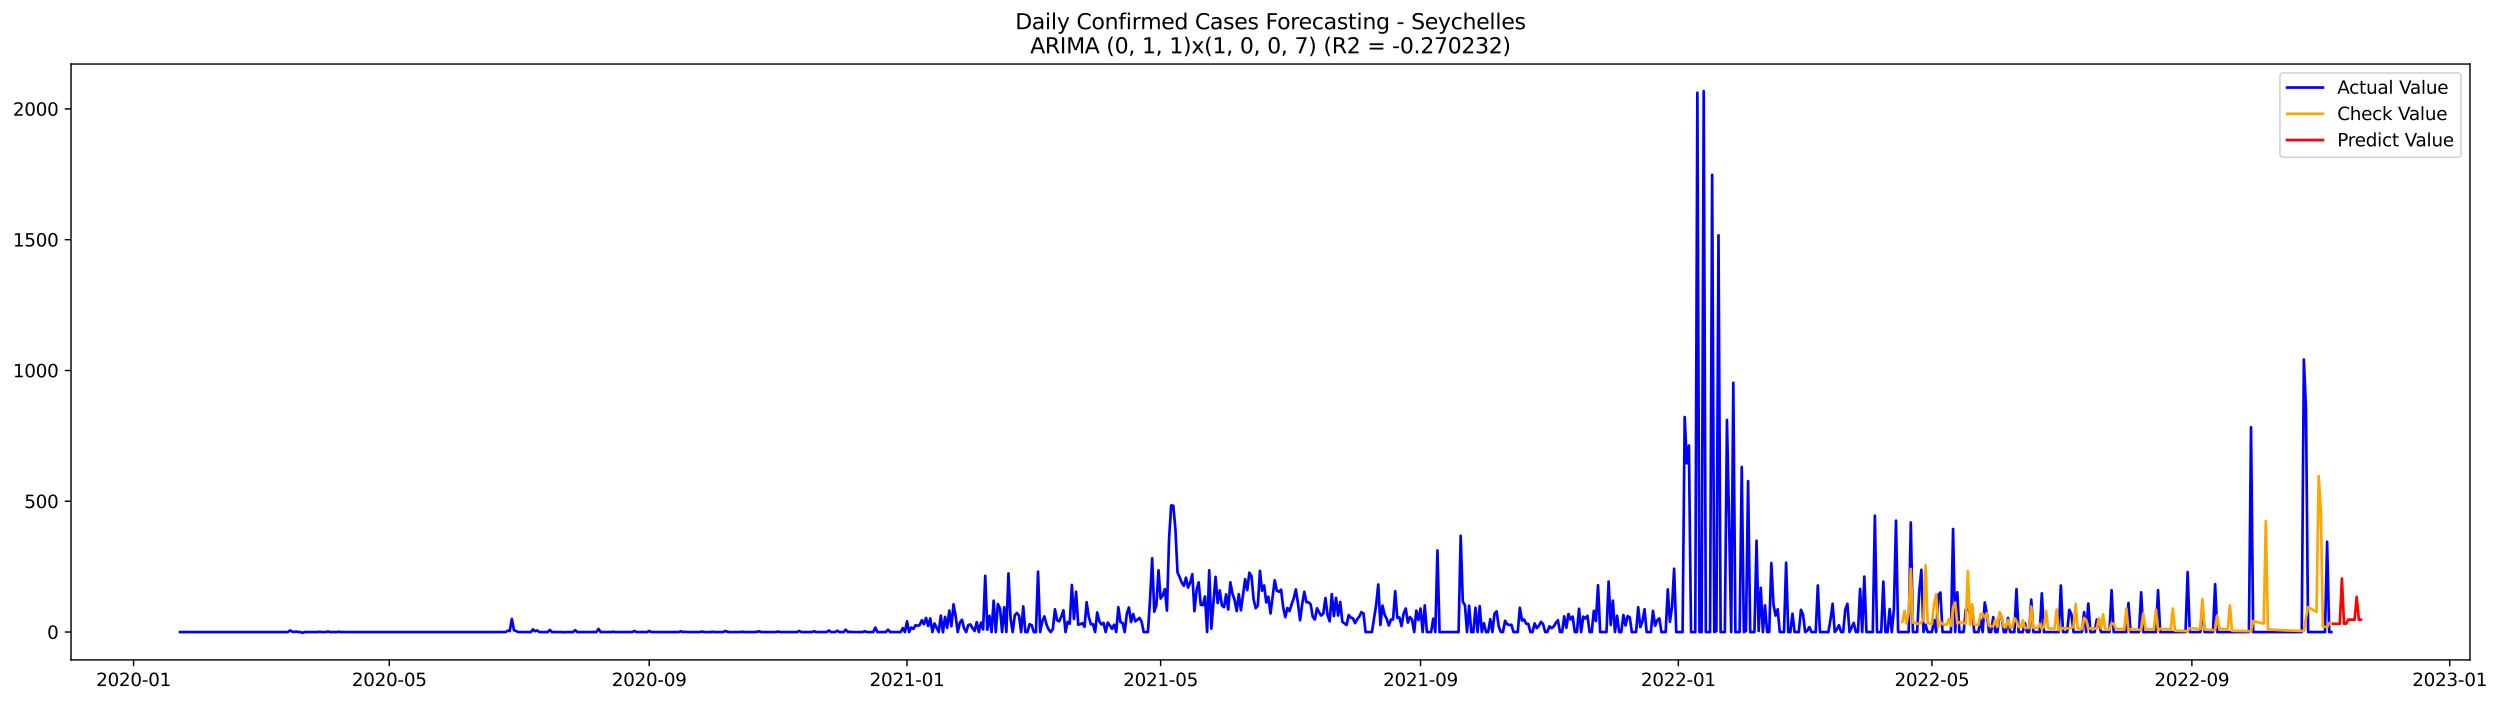 <?xml version="1.0" encoding="utf-8" standalone="no"?>
<!DOCTYPE svg PUBLIC "-//W3C//DTD SVG 1.1//EN"
  "http://www.w3.org/Graphics/SVG/1.1/DTD/svg11.dtd">
<svg xmlns:xlink="http://www.w3.org/1999/xlink" width="1395.616pt" height="392.274pt" viewBox="0 0 1395.616 392.274" xmlns="http://www.w3.org/2000/svg" version="1.1">
 <defs>
  <style type="text/css">*{stroke-linejoin: round; stroke-linecap: butt}</style>
 </defs>
 <g id="figure_1">
  <g id="patch_1">
   <path d="M 0 392.274 
L 1395.616 392.274 
L 1395.616 0 
L 0 0 
z
" style="fill: #ffffff"/>
  </g>
  <g id="axes_1">
   <g id="patch_2">
    <path d="M 39.65 368.396 
L 1378.85 368.396 
L 1378.85 35.755 
L 39.65 35.755 
z
" style="fill: #ffffff"/>
   </g>
   <g id="matplotlib.axis_1">
    <g id="xtick_1">
     <g id="line2d_1">
      <defs>
       <path id="mf45913186d" d="M 0 0 
L 0 3.5 
" style="stroke: #000000; stroke-width: 0.8"/>
      </defs>
      <g>
       <use xlink:href="#mf45913186d" x="74.569" y="368.396" style="stroke: #000000; stroke-width: 0.8"/>
      </g>
     </g>
     <g id="text_1">
      <!-- 2020-01 -->
      <g transform="translate(53.678 382.994)scale(0.1 -0.1)">
       <defs>
        <path id="DejaVuSans-32" d="M 1228 531 
L 3431 531 
L 3431 0 
L 469 0 
L 469 531 
Q 828 903 1448 1529 
Q 2069 2156 2228 2338 
Q 2531 2678 2651 2914 
Q 2772 3150 2772 3378 
Q 2772 3750 2511 3984 
Q 2250 4219 1831 4219 
Q 1534 4219 1204 4116 
Q 875 4013 500 3803 
L 500 4441 
Q 881 4594 1212 4672 
Q 1544 4750 1819 4750 
Q 2544 4750 2975 4387 
Q 3406 4025 3406 3419 
Q 3406 3131 3298 2873 
Q 3191 2616 2906 2266 
Q 2828 2175 2409 1742 
Q 1991 1309 1228 531 
z
" transform="scale(0.016)"/>
        <path id="DejaVuSans-30" d="M 2034 4250 
Q 1547 4250 1301 3770 
Q 1056 3291 1056 2328 
Q 1056 1369 1301 889 
Q 1547 409 2034 409 
Q 2525 409 2770 889 
Q 3016 1369 3016 2328 
Q 3016 3291 2770 3770 
Q 2525 4250 2034 4250 
z
M 2034 4750 
Q 2819 4750 3233 4129 
Q 3647 3509 3647 2328 
Q 3647 1150 3233 529 
Q 2819 -91 2034 -91 
Q 1250 -91 836 529 
Q 422 1150 422 2328 
Q 422 3509 836 4129 
Q 1250 4750 2034 4750 
z
" transform="scale(0.016)"/>
        <path id="DejaVuSans-2d" d="M 313 2009 
L 1997 2009 
L 1997 1497 
L 313 1497 
L 313 2009 
z
" transform="scale(0.016)"/>
        <path id="DejaVuSans-31" d="M 794 531 
L 1825 531 
L 1825 4091 
L 703 3866 
L 703 4441 
L 1819 4666 
L 2450 4666 
L 2450 531 
L 3481 531 
L 3481 0 
L 794 0 
L 794 531 
z
" transform="scale(0.016)"/>
       </defs>
       <use xlink:href="#DejaVuSans-32"/>
       <use xlink:href="#DejaVuSans-30" x="63.623"/>
       <use xlink:href="#DejaVuSans-32" x="127.246"/>
       <use xlink:href="#DejaVuSans-30" x="190.869"/>
       <use xlink:href="#DejaVuSans-2d" x="254.492"/>
       <use xlink:href="#DejaVuSans-30" x="290.576"/>
       <use xlink:href="#DejaVuSans-31" x="354.199"/>
      </g>
     </g>
    </g>
    <g id="xtick_2">
     <g id="line2d_2">
      <g>
       <use xlink:href="#mf45913186d" x="217.313" y="368.396" style="stroke: #000000; stroke-width: 0.8"/>
      </g>
     </g>
     <g id="text_2">
      <!-- 2020-05 -->
      <g transform="translate(196.422 382.994)scale(0.1 -0.1)">
       <defs>
        <path id="DejaVuSans-35" d="M 691 4666 
L 3169 4666 
L 3169 4134 
L 1269 4134 
L 1269 2991 
Q 1406 3038 1543 3061 
Q 1681 3084 1819 3084 
Q 2600 3084 3056 2656 
Q 3513 2228 3513 1497 
Q 3513 744 3044 326 
Q 2575 -91 1722 -91 
Q 1428 -91 1123 -41 
Q 819 9 494 109 
L 494 744 
Q 775 591 1075 516 
Q 1375 441 1709 441 
Q 2250 441 2565 725 
Q 2881 1009 2881 1497 
Q 2881 1984 2565 2268 
Q 2250 2553 1709 2553 
Q 1456 2553 1204 2497 
Q 953 2441 691 2322 
L 691 4666 
z
" transform="scale(0.016)"/>
       </defs>
       <use xlink:href="#DejaVuSans-32"/>
       <use xlink:href="#DejaVuSans-30" x="63.623"/>
       <use xlink:href="#DejaVuSans-32" x="127.246"/>
       <use xlink:href="#DejaVuSans-30" x="190.869"/>
       <use xlink:href="#DejaVuSans-2d" x="254.492"/>
       <use xlink:href="#DejaVuSans-30" x="290.576"/>
       <use xlink:href="#DejaVuSans-35" x="354.199"/>
      </g>
     </g>
    </g>
    <g id="xtick_3">
     <g id="line2d_3">
      <g>
       <use xlink:href="#mf45913186d" x="362.417" y="368.396" style="stroke: #000000; stroke-width: 0.8"/>
      </g>
     </g>
     <g id="text_3">
      <!-- 2020-09 -->
      <g transform="translate(341.526 382.994)scale(0.1 -0.1)">
       <defs>
        <path id="DejaVuSans-39" d="M 703 97 
L 703 672 
Q 941 559 1184 500 
Q 1428 441 1663 441 
Q 2288 441 2617 861 
Q 2947 1281 2994 2138 
Q 2813 1869 2534 1725 
Q 2256 1581 1919 1581 
Q 1219 1581 811 2004 
Q 403 2428 403 3163 
Q 403 3881 828 4315 
Q 1253 4750 1959 4750 
Q 2769 4750 3195 4129 
Q 3622 3509 3622 2328 
Q 3622 1225 3098 567 
Q 2575 -91 1691 -91 
Q 1453 -91 1209 -44 
Q 966 3 703 97 
z
M 1959 2075 
Q 2384 2075 2632 2365 
Q 2881 2656 2881 3163 
Q 2881 3666 2632 3958 
Q 2384 4250 1959 4250 
Q 1534 4250 1286 3958 
Q 1038 3666 1038 3163 
Q 1038 2656 1286 2365 
Q 1534 2075 1959 2075 
z
" transform="scale(0.016)"/>
       </defs>
       <use xlink:href="#DejaVuSans-32"/>
       <use xlink:href="#DejaVuSans-30" x="63.623"/>
       <use xlink:href="#DejaVuSans-32" x="127.246"/>
       <use xlink:href="#DejaVuSans-30" x="190.869"/>
       <use xlink:href="#DejaVuSans-2d" x="254.492"/>
       <use xlink:href="#DejaVuSans-30" x="290.576"/>
       <use xlink:href="#DejaVuSans-39" x="354.199"/>
      </g>
     </g>
    </g>
    <g id="xtick_4">
     <g id="line2d_4">
      <g>
       <use xlink:href="#mf45913186d" x="506.341" y="368.396" style="stroke: #000000; stroke-width: 0.8"/>
      </g>
     </g>
     <g id="text_4">
      <!-- 2021-01 -->
      <g transform="translate(485.45 382.994)scale(0.1 -0.1)">
       <use xlink:href="#DejaVuSans-32"/>
       <use xlink:href="#DejaVuSans-30" x="63.623"/>
       <use xlink:href="#DejaVuSans-32" x="127.246"/>
       <use xlink:href="#DejaVuSans-31" x="190.869"/>
       <use xlink:href="#DejaVuSans-2d" x="254.492"/>
       <use xlink:href="#DejaVuSans-30" x="290.576"/>
       <use xlink:href="#DejaVuSans-31" x="354.199"/>
      </g>
     </g>
    </g>
    <g id="xtick_5">
     <g id="line2d_5">
      <g>
       <use xlink:href="#mf45913186d" x="647.905" y="368.396" style="stroke: #000000; stroke-width: 0.8"/>
      </g>
     </g>
     <g id="text_5">
      <!-- 2021-05 -->
      <g transform="translate(627.014 382.994)scale(0.1 -0.1)">
       <use xlink:href="#DejaVuSans-32"/>
       <use xlink:href="#DejaVuSans-30" x="63.623"/>
       <use xlink:href="#DejaVuSans-32" x="127.246"/>
       <use xlink:href="#DejaVuSans-31" x="190.869"/>
       <use xlink:href="#DejaVuSans-2d" x="254.492"/>
       <use xlink:href="#DejaVuSans-30" x="290.576"/>
       <use xlink:href="#DejaVuSans-35" x="354.199"/>
      </g>
     </g>
    </g>
    <g id="xtick_6">
     <g id="line2d_6">
      <g>
       <use xlink:href="#mf45913186d" x="793.009" y="368.396" style="stroke: #000000; stroke-width: 0.8"/>
      </g>
     </g>
     <g id="text_6">
      <!-- 2021-09 -->
      <g transform="translate(772.118 382.994)scale(0.1 -0.1)">
       <use xlink:href="#DejaVuSans-32"/>
       <use xlink:href="#DejaVuSans-30" x="63.623"/>
       <use xlink:href="#DejaVuSans-32" x="127.246"/>
       <use xlink:href="#DejaVuSans-31" x="190.869"/>
       <use xlink:href="#DejaVuSans-2d" x="254.492"/>
       <use xlink:href="#DejaVuSans-30" x="290.576"/>
       <use xlink:href="#DejaVuSans-39" x="354.199"/>
      </g>
     </g>
    </g>
    <g id="xtick_7">
     <g id="line2d_7">
      <g>
       <use xlink:href="#mf45913186d" x="936.933" y="368.396" style="stroke: #000000; stroke-width: 0.8"/>
      </g>
     </g>
     <g id="text_7">
      <!-- 2022-01 -->
      <g transform="translate(916.041 382.994)scale(0.1 -0.1)">
       <use xlink:href="#DejaVuSans-32"/>
       <use xlink:href="#DejaVuSans-30" x="63.623"/>
       <use xlink:href="#DejaVuSans-32" x="127.246"/>
       <use xlink:href="#DejaVuSans-32" x="190.869"/>
       <use xlink:href="#DejaVuSans-2d" x="254.492"/>
       <use xlink:href="#DejaVuSans-30" x="290.576"/>
       <use xlink:href="#DejaVuSans-31" x="354.199"/>
      </g>
     </g>
    </g>
    <g id="xtick_8">
     <g id="line2d_8">
      <g>
       <use xlink:href="#mf45913186d" x="1078.497" y="368.396" style="stroke: #000000; stroke-width: 0.8"/>
      </g>
     </g>
     <g id="text_8">
      <!-- 2022-05 -->
      <g transform="translate(1057.606 382.994)scale(0.1 -0.1)">
       <use xlink:href="#DejaVuSans-32"/>
       <use xlink:href="#DejaVuSans-30" x="63.623"/>
       <use xlink:href="#DejaVuSans-32" x="127.246"/>
       <use xlink:href="#DejaVuSans-32" x="190.869"/>
       <use xlink:href="#DejaVuSans-2d" x="254.492"/>
       <use xlink:href="#DejaVuSans-30" x="290.576"/>
       <use xlink:href="#DejaVuSans-35" x="354.199"/>
      </g>
     </g>
    </g>
    <g id="xtick_9">
     <g id="line2d_9">
      <g>
       <use xlink:href="#mf45913186d" x="1223.601" y="368.396" style="stroke: #000000; stroke-width: 0.8"/>
      </g>
     </g>
     <g id="text_9">
      <!-- 2022-09 -->
      <g transform="translate(1202.71 382.994)scale(0.1 -0.1)">
       <use xlink:href="#DejaVuSans-32"/>
       <use xlink:href="#DejaVuSans-30" x="63.623"/>
       <use xlink:href="#DejaVuSans-32" x="127.246"/>
       <use xlink:href="#DejaVuSans-32" x="190.869"/>
       <use xlink:href="#DejaVuSans-2d" x="254.492"/>
       <use xlink:href="#DejaVuSans-30" x="290.576"/>
       <use xlink:href="#DejaVuSans-39" x="354.199"/>
      </g>
     </g>
    </g>
    <g id="xtick_10">
     <g id="line2d_10">
      <g>
       <use xlink:href="#mf45913186d" x="1367.525" y="368.396" style="stroke: #000000; stroke-width: 0.8"/>
      </g>
     </g>
     <g id="text_10">
      <!-- 2023-01 -->
      <g transform="translate(1346.633 382.994)scale(0.1 -0.1)">
       <defs>
        <path id="DejaVuSans-33" d="M 2597 2516 
Q 3050 2419 3304 2112 
Q 3559 1806 3559 1356 
Q 3559 666 3084 287 
Q 2609 -91 1734 -91 
Q 1441 -91 1130 -33 
Q 819 25 488 141 
L 488 750 
Q 750 597 1062 519 
Q 1375 441 1716 441 
Q 2309 441 2620 675 
Q 2931 909 2931 1356 
Q 2931 1769 2642 2001 
Q 2353 2234 1838 2234 
L 1294 2234 
L 1294 2753 
L 1863 2753 
Q 2328 2753 2575 2939 
Q 2822 3125 2822 3475 
Q 2822 3834 2567 4026 
Q 2313 4219 1838 4219 
Q 1578 4219 1281 4162 
Q 984 4106 628 3988 
L 628 4550 
Q 988 4650 1302 4700 
Q 1616 4750 1894 4750 
Q 2613 4750 3031 4423 
Q 3450 4097 3450 3541 
Q 3450 3153 3228 2886 
Q 3006 2619 2597 2516 
z
" transform="scale(0.016)"/>
       </defs>
       <use xlink:href="#DejaVuSans-32"/>
       <use xlink:href="#DejaVuSans-30" x="63.623"/>
       <use xlink:href="#DejaVuSans-32" x="127.246"/>
       <use xlink:href="#DejaVuSans-33" x="190.869"/>
       <use xlink:href="#DejaVuSans-2d" x="254.492"/>
       <use xlink:href="#DejaVuSans-30" x="290.576"/>
       <use xlink:href="#DejaVuSans-31" x="354.199"/>
      </g>
     </g>
    </g>
   </g>
   <g id="matplotlib.axis_2">
    <g id="ytick_1">
     <g id="line2d_11">
      <defs>
       <path id="m29ad8c91fd" d="M 0 0 
L -3.5 0 
" style="stroke: #000000; stroke-width: 0.8"/>
      </defs>
      <g>
       <use xlink:href="#m29ad8c91fd" x="39.65" y="352.837" style="stroke: #000000; stroke-width: 0.8"/>
      </g>
     </g>
     <g id="text_11">
      <!-- 0 -->
      <g transform="translate(26.288 356.637)scale(0.1 -0.1)">
       <use xlink:href="#DejaVuSans-30"/>
      </g>
     </g>
    </g>
    <g id="ytick_2">
     <g id="line2d_12">
      <g>
       <use xlink:href="#m29ad8c91fd" x="39.65" y="279.829" style="stroke: #000000; stroke-width: 0.8"/>
      </g>
     </g>
     <g id="text_12">
      <!-- 500 -->
      <g transform="translate(13.562 283.628)scale(0.1 -0.1)">
       <use xlink:href="#DejaVuSans-35"/>
       <use xlink:href="#DejaVuSans-30" x="63.623"/>
       <use xlink:href="#DejaVuSans-30" x="127.246"/>
      </g>
     </g>
    </g>
    <g id="ytick_3">
     <g id="line2d_13">
      <g>
       <use xlink:href="#m29ad8c91fd" x="39.65" y="206.821" style="stroke: #000000; stroke-width: 0.8"/>
      </g>
     </g>
     <g id="text_13">
      <!-- 1000 -->
      <g transform="translate(7.2 210.62)scale(0.1 -0.1)">
       <use xlink:href="#DejaVuSans-31"/>
       <use xlink:href="#DejaVuSans-30" x="63.623"/>
       <use xlink:href="#DejaVuSans-30" x="127.246"/>
       <use xlink:href="#DejaVuSans-30" x="190.869"/>
      </g>
     </g>
    </g>
    <g id="ytick_4">
     <g id="line2d_14">
      <g>
       <use xlink:href="#m29ad8c91fd" x="39.65" y="133.813" style="stroke: #000000; stroke-width: 0.8"/>
      </g>
     </g>
     <g id="text_14">
      <!-- 1500 -->
      <g transform="translate(7.2 137.612)scale(0.1 -0.1)">
       <use xlink:href="#DejaVuSans-31"/>
       <use xlink:href="#DejaVuSans-35" x="63.623"/>
       <use xlink:href="#DejaVuSans-30" x="127.246"/>
       <use xlink:href="#DejaVuSans-30" x="190.869"/>
      </g>
     </g>
    </g>
    <g id="ytick_5">
     <g id="line2d_15">
      <g>
       <use xlink:href="#m29ad8c91fd" x="39.65" y="60.805" style="stroke: #000000; stroke-width: 0.8"/>
      </g>
     </g>
     <g id="text_15">
      <!-- 2000 -->
      <g transform="translate(7.2 64.604)scale(0.1 -0.1)">
       <use xlink:href="#DejaVuSans-32"/>
       <use xlink:href="#DejaVuSans-30" x="63.623"/>
       <use xlink:href="#DejaVuSans-30" x="127.246"/>
       <use xlink:href="#DejaVuSans-30" x="190.869"/>
      </g>
     </g>
    </g>
   </g>
   <g id="line2d_16">
    <path d="M 100.523 352.837 
L 160.688 352.837 
L 161.867 351.961 
L 163.047 352.545 
L 164.227 352.837 
L 165.406 352.545 
L 166.586 352.837 
L 167.766 352.837 
L 168.946 353.276 
L 170.125 352.837 
L 177.203 352.837 
L 178.383 352.691 
L 179.563 352.837 
L 181.922 352.837 
L 183.102 352.545 
L 184.282 352.837 
L 187.821 352.837 
L 189.001 352.691 
L 190.18 352.837 
L 282.197 352.837 
L 283.377 352.107 
L 284.557 352.253 
L 285.736 345.537 
L 286.916 351.815 
L 288.096 352.253 
L 289.275 352.837 
L 296.354 352.837 
L 297.533 351.377 
L 298.713 352.399 
L 299.893 351.961 
L 301.072 352.837 
L 305.791 352.837 
L 306.971 351.669 
L 308.151 352.837 
L 314.049 352.837 
L 315.229 352.983 
L 316.409 352.837 
L 319.948 352.837 
L 321.127 351.815 
L 322.307 352.837 
L 332.924 352.837 
L 334.104 351.085 
L 335.284 352.837 
L 341.182 352.837 
L 342.362 352.691 
L 343.542 352.837 
L 352.979 352.837 
L 354.159 352.253 
L 355.339 352.837 
L 361.237 352.837 
L 362.417 352.253 
L 363.597 352.837 
L 378.933 352.837 
L 380.113 352.399 
L 381.292 352.837 
L 382.472 352.691 
L 383.652 352.837 
L 390.73 352.837 
L 391.91 352.545 
L 393.089 352.837 
L 396.628 352.837 
L 397.808 352.691 
L 398.988 352.837 
L 403.707 352.837 
L 404.886 352.253 
L 406.066 352.691 
L 407.246 352.837 
L 413.144 352.837 
L 414.324 352.691 
L 415.504 352.837 
L 421.402 352.837 
L 422.582 352.691 
L 423.762 352.399 
L 424.941 352.837 
L 433.199 352.837 
L 434.379 352.545 
L 435.559 352.837 
L 444.996 352.837 
L 446.176 352.253 
L 447.356 352.837 
L 453.254 352.837 
L 454.434 352.399 
L 455.614 352.837 
L 461.512 352.837 
L 462.692 351.961 
L 463.872 352.837 
L 466.231 352.837 
L 467.411 352.107 
L 468.59 352.837 
L 470.95 352.837 
L 472.129 351.523 
L 473.309 352.837 
L 474.489 352.691 
L 475.669 352.837 
L 481.567 352.837 
L 482.747 352.399 
L 483.927 352.837 
L 487.466 352.837 
L 488.645 350.355 
L 489.825 352.837 
L 494.544 352.837 
L 495.724 351.523 
L 496.903 352.837 
L 502.802 352.837 
L 503.982 350.647 
L 505.161 352.837 
L 506.341 346.851 
L 507.521 352.837 
L 508.7 350.355 
L 509.88 351.085 
L 511.06 349.041 
L 512.239 349.333 
L 513.419 348.895 
L 514.599 346.267 
L 515.779 348.457 
L 516.958 344.953 
L 518.138 349.479 
L 519.318 345.245 
L 520.497 352.837 
L 521.677 348.019 
L 524.036 352.837 
L 525.216 343.638 
L 526.396 352.983 
L 527.576 344.368 
L 528.755 350.501 
L 529.935 340.864 
L 531.115 349.625 
L 532.294 337.36 
L 533.474 343.93 
L 534.654 352.837 
L 535.834 347.581 
L 537.013 345.975 
L 538.193 350.793 
L 539.373 352.837 
L 540.552 348.895 
L 541.732 348.603 
L 542.912 350.647 
L 544.091 352.253 
L 545.271 347.289 
L 546.451 352.837 
L 547.631 347.581 
L 548.81 351.377 
L 549.99 321.444 
L 551.17 351.523 
L 552.349 343.784 
L 553.529 352.837 
L 554.709 335.315 
L 555.888 352.837 
L 557.068 337.214 
L 558.248 339.696 
L 559.428 352.837 
L 560.607 338.966 
L 561.787 352.837 
L 562.967 320.13 
L 564.146 345.099 
L 565.326 352.837 
L 566.506 343.492 
L 567.686 342.178 
L 568.865 343.638 
L 570.045 352.837 
L 571.225 338.528 
L 572.404 352.837 
L 573.584 352.837 
L 574.764 348.457 
L 575.943 349.041 
L 577.123 352.837 
L 578.303 352.837 
L 579.483 319.108 
L 580.662 352.837 
L 581.842 346.851 
L 583.022 344.076 
L 584.201 348.603 
L 585.381 351.377 
L 586.561 352.837 
L 587.74 351.231 
L 588.92 340.134 
L 590.1 346.267 
L 591.28 346.851 
L 592.459 344.222 
L 593.639 340.718 
L 594.819 352.837 
L 595.998 347.143 
L 597.178 348.165 
L 598.358 326.554 
L 599.538 345.537 
L 600.717 330.351 
L 601.897 348.749 
L 603.077 348.457 
L 604.256 347.873 
L 605.436 349.917 
L 606.616 336.192 
L 607.795 344.368 
L 608.975 348.457 
L 610.155 348.457 
L 611.335 352.837 
L 612.514 341.886 
L 613.694 346.851 
L 614.874 348.603 
L 616.053 347.727 
L 617.233 352.837 
L 618.413 347.581 
L 619.592 349.187 
L 620.772 351.085 
L 621.952 348.749 
L 623.132 352.837 
L 624.311 338.966 
L 625.491 347.289 
L 626.671 347.727 
L 627.85 352.837 
L 629.03 342.616 
L 630.21 339.112 
L 631.39 347.289 
L 632.569 342.762 
L 633.749 346.851 
L 634.929 345.975 
L 636.108 344.953 
L 637.288 346.997 
L 638.468 352.837 
L 640.827 352.837 
L 642.007 334.731 
L 643.187 311.661 
L 644.366 341.448 
L 645.546 337.944 
L 646.726 318.378 
L 647.905 334.147 
L 649.085 332.395 
L 650.265 328.891 
L 651.445 340.864 
L 652.624 300.856 
L 653.804 282.166 
L 654.984 282.312 
L 656.163 295.307 
L 657.343 319.546 
L 658.523 322.174 
L 659.702 325.24 
L 660.882 326.993 
L 662.062 322.466 
L 663.242 328.015 
L 664.421 325.24 
L 665.601 320.568 
L 666.781 341.156 
L 667.96 329.621 
L 669.14 325.094 
L 670.32 337.652 
L 671.499 337.798 
L 672.679 332.979 
L 673.859 352.837 
L 675.039 318.378 
L 676.218 350.939 
L 678.578 322.028 
L 679.757 336.63 
L 680.937 329.621 
L 682.117 337.944 
L 683.297 338.966 
L 684.476 331.811 
L 685.656 340.28 
L 686.836 325.094 
L 688.015 331.373 
L 689.195 334.877 
L 690.375 341.156 
L 691.554 331.665 
L 692.734 340.718 
L 695.094 323.342 
L 696.273 329.475 
L 697.453 319.692 
L 698.633 321.59 
L 699.812 334.585 
L 700.992 339.55 
L 702.172 338.09 
L 703.351 318.67 
L 704.531 329.767 
L 705.711 326.847 
L 706.891 336.338 
L 708.07 333.125 
L 709.25 342.47 
L 711.609 323.926 
L 712.789 329.767 
L 713.969 330.351 
L 715.149 329.183 
L 716.328 338.966 
L 717.508 344.515 
L 718.688 339.404 
L 719.867 341.156 
L 721.047 337.36 
L 722.227 334.001 
L 723.406 329.037 
L 724.586 336.776 
L 725.766 346.267 
L 726.946 337.214 
L 728.125 330.351 
L 729.305 336.192 
L 730.485 336.192 
L 731.664 337.36 
L 732.844 344.368 
L 734.024 345.829 
L 735.203 339.55 
L 736.383 341.886 
L 737.563 343.638 
L 738.743 342.47 
L 739.922 333.855 
L 741.102 343.346 
L 742.282 346.851 
L 743.461 331.665 
L 744.641 343.93 
L 745.821 333.709 
L 747.001 343.638 
L 748.18 336.046 
L 749.36 347.143 
L 751.719 348.895 
L 752.899 343.346 
L 754.079 344.807 
L 755.258 345.099 
L 756.438 347.873 
L 757.618 345.683 
L 758.798 344.222 
L 759.977 341.74 
L 761.157 342.47 
L 762.337 352.837 
L 765.876 352.837 
L 768.235 337.652 
L 769.415 326.262 
L 770.595 348.895 
L 771.774 338.09 
L 772.954 343.054 
L 774.134 345.537 
L 775.313 349.187 
L 776.493 345.829 
L 777.673 345.829 
L 778.853 330.059 
L 780.032 344.953 
L 781.212 344.661 
L 782.392 349.479 
L 783.571 342.47 
L 784.751 339.696 
L 785.931 347.581 
L 787.11 344.515 
L 788.29 345.975 
L 789.47 352.837 
L 790.65 340.864 
L 791.829 346.121 
L 793.009 339.696 
L 794.189 352.837 
L 795.368 337.944 
L 796.548 352.837 
L 798.908 352.837 
L 800.087 345.391 
L 801.267 352.837 
L 802.447 307.28 
L 803.626 352.837 
L 814.244 352.837 
L 815.423 299.103 
L 816.603 335.9 
L 817.783 337.798 
L 818.962 352.837 
L 820.142 338.09 
L 821.322 352.837 
L 822.502 352.837 
L 823.681 339.258 
L 824.861 352.837 
L 826.041 338.382 
L 827.22 352.837 
L 828.4 347.873 
L 829.58 352.837 
L 830.76 352.837 
L 831.939 345.683 
L 833.119 352.837 
L 834.299 342.616 
L 835.478 341.302 
L 836.658 349.771 
L 837.838 352.837 
L 839.017 352.837 
L 840.197 346.559 
L 841.377 348.457 
L 842.557 348.895 
L 843.736 348.749 
L 844.916 352.837 
L 847.275 352.837 
L 848.455 339.258 
L 849.635 346.413 
L 850.814 345.829 
L 851.994 348.165 
L 853.174 348.311 
L 854.354 352.837 
L 855.533 352.837 
L 856.713 348.019 
L 857.893 350.647 
L 859.072 349.333 
L 860.252 347.143 
L 861.432 348.457 
L 862.612 352.837 
L 863.791 352.837 
L 864.971 349.625 
L 866.151 350.647 
L 867.33 349.771 
L 868.51 347.727 
L 869.69 346.267 
L 870.869 352.837 
L 872.049 352.837 
L 873.229 344.076 
L 874.409 350.501 
L 875.588 342.762 
L 876.768 345.829 
L 877.948 344.222 
L 879.127 352.837 
L 880.307 352.837 
L 881.487 339.842 
L 882.666 352.837 
L 883.846 344.222 
L 885.026 345.245 
L 886.206 343.784 
L 887.385 352.837 
L 888.565 352.837 
L 889.745 341.01 
L 890.924 346.705 
L 892.104 326.701 
L 893.284 352.837 
L 896.823 352.837 
L 898.003 324.656 
L 899.182 348.895 
L 900.362 335.315 
L 901.542 352.837 
L 902.721 343.784 
L 903.901 352.837 
L 905.081 352.837 
L 906.261 343.346 
L 907.44 349.187 
L 908.62 343.93 
L 909.8 344.661 
L 910.979 352.837 
L 913.339 352.837 
L 914.518 338.966 
L 915.698 350.063 
L 916.878 346.997 
L 918.058 340.134 
L 919.237 352.837 
L 921.597 352.837 
L 922.776 341.01 
L 923.956 349.333 
L 925.136 346.267 
L 926.316 345.245 
L 927.495 352.837 
L 929.855 352.837 
L 931.034 329.037 
L 932.214 347.143 
L 933.394 338.966 
L 934.573 317.501 
L 935.753 352.837 
L 939.292 352.837 
L 940.472 232.812 
L 941.652 258.657 
L 942.831 248.728 
L 944.011 352.837 
L 946.371 352.837 
L 947.55 51.752 
L 948.73 352.837 
L 949.91 352.837 
L 951.089 50.876 
L 952.269 352.837 
L 954.628 352.837 
L 955.808 97.601 
L 956.988 352.837 
L 958.168 352.253 
L 959.347 131.331 
L 960.527 352.837 
L 962.886 352.837 
L 964.066 234.418 
L 965.246 290.342 
L 966.425 352.837 
L 967.605 213.684 
L 968.785 352.837 
L 971.144 352.837 
L 972.324 260.701 
L 973.504 352.837 
L 974.683 352.253 
L 975.863 268.586 
L 977.043 352.837 
L 979.402 352.837 
L 980.582 301.878 
L 981.762 352.253 
L 982.941 328.161 
L 984.121 352.837 
L 985.301 337.944 
L 986.48 352.837 
L 987.66 352.837 
L 988.84 314.289 
L 990.02 337.214 
L 991.199 343.638 
L 992.379 340.134 
L 993.559 352.837 
L 995.918 352.837 
L 997.098 314.143 
L 998.277 352.837 
L 999.457 352.837 
L 1000.637 342.616 
L 1001.817 352.837 
L 1004.176 352.837 
L 1005.356 340.426 
L 1006.535 343.054 
L 1007.715 352.837 
L 1008.895 352.107 
L 1010.075 350.063 
L 1011.254 352.837 
L 1013.614 352.837 
L 1014.793 326.847 
L 1015.973 352.837 
L 1020.692 352.837 
L 1021.872 345.829 
L 1023.051 337.068 
L 1024.231 352.837 
L 1025.411 351.377 
L 1026.59 349.041 
L 1027.77 352.837 
L 1028.95 352.837 
L 1030.129 340.28 
L 1031.309 337.068 
L 1032.489 352.837 
L 1034.848 347.727 
L 1036.028 352.837 
L 1037.208 352.837 
L 1038.387 328.745 
L 1039.567 352.837 
L 1040.747 321.882 
L 1041.927 352.837 
L 1045.466 352.837 
L 1046.645 287.86 
L 1047.825 352.837 
L 1050.184 352.837 
L 1051.364 324.656 
L 1052.544 352.837 
L 1053.724 352.837 
L 1054.903 339.988 
L 1056.083 352.837 
L 1057.263 340.134 
L 1058.442 290.634 
L 1059.622 352.837 
L 1065.521 352.837 
L 1066.7 291.657 
L 1067.88 352.837 
L 1070.239 352.837 
L 1071.419 329.913 
L 1072.599 318.086 
L 1073.779 352.837 
L 1074.958 348.749 
L 1076.138 352.837 
L 1078.497 352.837 
L 1079.677 346.121 
L 1080.857 352.837 
L 1082.036 332.103 
L 1083.216 330.789 
L 1084.396 352.837 
L 1089.115 352.837 
L 1090.294 295.307 
L 1091.474 352.837 
L 1092.654 330.643 
L 1093.834 352.837 
L 1096.193 352.837 
L 1097.373 340.28 
L 1098.552 339.696 
L 1099.732 342.762 
L 1100.912 338.674 
L 1102.091 352.837 
L 1104.451 352.837 
L 1105.631 345.975 
L 1106.81 352.837 
L 1107.99 336.338 
L 1109.17 342.616 
L 1110.349 352.837 
L 1111.529 352.837 
L 1112.709 344.515 
L 1113.888 352.837 
L 1115.068 352.837 
L 1116.248 342.178 
L 1117.428 344.661 
L 1118.607 352.837 
L 1119.787 352.837 
L 1120.967 344.953 
L 1122.146 352.837 
L 1124.506 352.837 
L 1125.686 328.891 
L 1126.865 352.837 
L 1129.225 352.837 
L 1130.404 347.873 
L 1131.584 352.837 
L 1132.764 352.837 
L 1133.943 334.731 
L 1135.123 352.837 
L 1138.662 352.837 
L 1139.842 331.227 
L 1141.022 352.837 
L 1149.28 352.837 
L 1150.459 326.847 
L 1151.639 352.837 
L 1153.998 352.837 
L 1155.178 340.426 
L 1156.358 342.908 
L 1157.538 352.837 
L 1162.256 352.837 
L 1163.436 341.74 
L 1164.616 352.837 
L 1165.795 336.922 
L 1166.975 352.837 
L 1169.335 352.837 
L 1170.514 345.829 
L 1171.694 347.581 
L 1172.874 352.837 
L 1177.592 352.837 
L 1178.772 329.475 
L 1179.952 352.837 
L 1187.03 352.837 
L 1188.21 336.63 
L 1189.39 352.837 
L 1194.108 352.837 
L 1195.288 330.643 
L 1196.468 352.837 
L 1203.546 352.837 
L 1204.726 329.475 
L 1205.905 352.837 
L 1220.062 352.837 
L 1221.242 319.4 
L 1222.421 352.837 
L 1228.32 352.837 
L 1229.499 339.112 
L 1230.679 352.837 
L 1235.398 352.837 
L 1236.578 326.116 
L 1237.757 352.837 
L 1255.453 352.837 
L 1256.633 238.507 
L 1257.812 352.837 
L 1284.946 352.837 
L 1286.125 200.688 
L 1287.305 228.431 
L 1288.485 352.837 
L 1297.922 352.837 
L 1299.102 302.462 
L 1300.282 352.837 
L 1301.461 352.837 
L 1301.461 352.837 
" clip-path="url(#pf1ffdef68d)" style="fill: none; stroke: #0000ff; stroke-width: 1.5; stroke-linecap: square"/>
   </g>
   <g id="line2d_17">
    <path d="M 1061.982 347.178 
L 1063.161 341.012 
L 1064.341 348.045 
L 1065.521 341.91 
L 1066.7 317.62 
L 1067.88 347.537 
L 1071.419 348.287 
L 1072.599 347.376 
L 1073.779 345.923 
L 1074.958 315.574 
L 1076.138 347.911 
L 1078.497 348.388 
L 1079.677 337.108 
L 1080.857 331.622 
L 1082.036 350.108 
L 1083.216 347.164 
L 1084.396 348.403 
L 1086.755 348.832 
L 1087.935 345.661 
L 1089.115 349.386 
L 1090.294 339.156 
L 1091.474 336.322 
L 1092.654 348.202 
L 1093.834 347.331 
L 1097.373 348.11 
L 1098.552 318.861 
L 1099.732 348.755 
L 1100.912 337.324 
L 1102.091 348.525 
L 1104.451 348.942 
L 1105.631 342.836 
L 1106.81 342.698 
L 1107.99 344.74 
L 1109.17 342.272 
L 1110.349 349.394 
L 1112.709 349.727 
L 1113.888 346.026 
L 1115.068 349.807 
L 1116.248 341.68 
L 1117.428 344.854 
L 1118.607 349.972 
L 1119.787 350.114 
L 1120.967 346.074 
L 1122.146 350.194 
L 1123.326 350.325 
L 1124.506 345.102 
L 1125.686 346.731 
L 1126.865 349.948 
L 1128.045 350.091 
L 1129.225 346.272 
L 1130.404 350.553 
L 1131.584 350.42 
L 1132.764 350.54 
L 1133.943 338.641 
L 1135.123 350.46 
L 1137.483 350.69 
L 1138.662 348.306 
L 1139.842 351.021 
L 1141.022 350.04 
L 1142.201 341.095 
L 1143.381 350.761 
L 1146.92 351.055 
L 1148.1 340.302 
L 1149.28 351.765 
L 1150.459 351.818 
L 1151.639 350.58 
L 1155.178 350.899 
L 1156.358 350.38 
L 1157.538 350.009 
L 1158.717 337.111 
L 1159.897 350.929 
L 1162.256 351.114 
L 1163.436 344.973 
L 1164.616 346.058 
L 1165.795 351.375 
L 1166.975 350.658 
L 1170.514 350.967 
L 1171.694 345.145 
L 1172.874 350.833 
L 1174.053 342.948 
L 1175.233 351.423 
L 1177.592 351.56 
L 1178.772 348.107 
L 1179.952 348.062 
L 1181.132 350.936 
L 1185.85 351.286 
L 1187.03 339.643 
L 1188.21 352.017 
L 1189.39 351.254 
L 1195.288 351.61 
L 1196.468 342.439 
L 1197.647 351.086 
L 1202.366 351.408 
L 1203.546 340.345 
L 1204.726 352.098 
L 1205.905 350.976 
L 1211.804 351.394 
L 1212.984 339.746 
L 1214.163 352.115 
L 1221.242 352.305 
L 1222.421 350.673 
L 1228.32 351.159 
L 1229.499 334.468 
L 1230.679 351.473 
L 1236.578 351.779 
L 1237.757 343.621 
L 1238.937 350.964 
L 1243.656 351.309 
L 1244.836 337.98 
L 1246.015 352.121 
L 1256.633 352.384 
L 1257.812 346.737 
L 1262.531 347.86 
L 1263.711 348.107 
L 1264.891 290.986 
L 1266.07 351.409 
L 1275.508 351.886 
L 1286.125 352.236 
L 1287.305 344.72 
L 1288.485 338.953 
L 1292.024 340.918 
L 1293.203 341.509 
L 1294.383 265.744 
L 1295.563 283.981 
L 1296.743 349.805 
L 1299.102 350.098 
L 1300.282 347.736 
L 1301.461 347.989 
L 1301.461 347.989 
" clip-path="url(#pf1ffdef68d)" style="fill: none; stroke: #ffa500; stroke-width: 1.5; stroke-linecap: square"/>
   </g>
   <g id="line2d_18">
    <path d="M 1302.641 348.229 
L 1303.821 348.229 
L 1305.001 348.229 
L 1306.18 348.229 
L 1307.36 322.958 
L 1308.54 348.229 
L 1309.719 348.229 
L 1310.899 345.918 
L 1312.079 345.918 
L 1313.258 345.918 
L 1314.438 345.918 
L 1315.618 333.24 
L 1316.798 345.918 
L 1317.977 345.918 
" clip-path="url(#pf1ffdef68d)" style="fill: none; stroke: #ff0000; stroke-width: 1.5; stroke-linecap: square"/>
   </g>
   <g id="patch_3">
    <path d="M 39.65 368.396 
L 39.65 35.755 
" style="fill: none; stroke: #000000; stroke-width: 0.8; stroke-linejoin: miter; stroke-linecap: square"/>
   </g>
   <g id="patch_4">
    <path d="M 1378.85 368.396 
L 1378.85 35.755 
" style="fill: none; stroke: #000000; stroke-width: 0.8; stroke-linejoin: miter; stroke-linecap: square"/>
   </g>
   <g id="patch_5">
    <path d="M 39.65 368.396 
L 1378.85 368.396 
" style="fill: none; stroke: #000000; stroke-width: 0.8; stroke-linejoin: miter; stroke-linecap: square"/>
   </g>
   <g id="patch_6">
    <path d="M 39.65 35.755 
L 1378.85 35.755 
" style="fill: none; stroke: #000000; stroke-width: 0.8; stroke-linejoin: miter; stroke-linecap: square"/>
   </g>
   <g id="text_16">
    <!-- Daily Confirmed Cases Forecasting - Seychelles -->
    <g transform="translate(566.753 16.318)scale(0.12 -0.12)">
     <defs>
      <path id="DejaVuSans-44" d="M 1259 4147 
L 1259 519 
L 2022 519 
Q 2988 519 3436 956 
Q 3884 1394 3884 2338 
Q 3884 3275 3436 3711 
Q 2988 4147 2022 4147 
L 1259 4147 
z
M 628 4666 
L 1925 4666 
Q 3281 4666 3915 4102 
Q 4550 3538 4550 2338 
Q 4550 1131 3912 565 
Q 3275 0 1925 0 
L 628 0 
L 628 4666 
z
" transform="scale(0.016)"/>
      <path id="DejaVuSans-61" d="M 2194 1759 
Q 1497 1759 1228 1600 
Q 959 1441 959 1056 
Q 959 750 1161 570 
Q 1363 391 1709 391 
Q 2188 391 2477 730 
Q 2766 1069 2766 1631 
L 2766 1759 
L 2194 1759 
z
M 3341 1997 
L 3341 0 
L 2766 0 
L 2766 531 
Q 2569 213 2275 61 
Q 1981 -91 1556 -91 
Q 1019 -91 701 211 
Q 384 513 384 1019 
Q 384 1609 779 1909 
Q 1175 2209 1959 2209 
L 2766 2209 
L 2766 2266 
Q 2766 2663 2505 2880 
Q 2244 3097 1772 3097 
Q 1472 3097 1187 3025 
Q 903 2953 641 2809 
L 641 3341 
Q 956 3463 1253 3523 
Q 1550 3584 1831 3584 
Q 2591 3584 2966 3190 
Q 3341 2797 3341 1997 
z
" transform="scale(0.016)"/>
      <path id="DejaVuSans-69" d="M 603 3500 
L 1178 3500 
L 1178 0 
L 603 0 
L 603 3500 
z
M 603 4863 
L 1178 4863 
L 1178 4134 
L 603 4134 
L 603 4863 
z
" transform="scale(0.016)"/>
      <path id="DejaVuSans-6c" d="M 603 4863 
L 1178 4863 
L 1178 0 
L 603 0 
L 603 4863 
z
" transform="scale(0.016)"/>
      <path id="DejaVuSans-79" d="M 2059 -325 
Q 1816 -950 1584 -1140 
Q 1353 -1331 966 -1331 
L 506 -1331 
L 506 -850 
L 844 -850 
Q 1081 -850 1212 -737 
Q 1344 -625 1503 -206 
L 1606 56 
L 191 3500 
L 800 3500 
L 1894 763 
L 2988 3500 
L 3597 3500 
L 2059 -325 
z
" transform="scale(0.016)"/>
      <path id="DejaVuSans-20" transform="scale(0.016)"/>
      <path id="DejaVuSans-43" d="M 4122 4306 
L 4122 3641 
Q 3803 3938 3442 4084 
Q 3081 4231 2675 4231 
Q 1875 4231 1450 3742 
Q 1025 3253 1025 2328 
Q 1025 1406 1450 917 
Q 1875 428 2675 428 
Q 3081 428 3442 575 
Q 3803 722 4122 1019 
L 4122 359 
Q 3791 134 3420 21 
Q 3050 -91 2638 -91 
Q 1578 -91 968 557 
Q 359 1206 359 2328 
Q 359 3453 968 4101 
Q 1578 4750 2638 4750 
Q 3056 4750 3426 4639 
Q 3797 4528 4122 4306 
z
" transform="scale(0.016)"/>
      <path id="DejaVuSans-6f" d="M 1959 3097 
Q 1497 3097 1228 2736 
Q 959 2375 959 1747 
Q 959 1119 1226 758 
Q 1494 397 1959 397 
Q 2419 397 2687 759 
Q 2956 1122 2956 1747 
Q 2956 2369 2687 2733 
Q 2419 3097 1959 3097 
z
M 1959 3584 
Q 2709 3584 3137 3096 
Q 3566 2609 3566 1747 
Q 3566 888 3137 398 
Q 2709 -91 1959 -91 
Q 1206 -91 779 398 
Q 353 888 353 1747 
Q 353 2609 779 3096 
Q 1206 3584 1959 3584 
z
" transform="scale(0.016)"/>
      <path id="DejaVuSans-6e" d="M 3513 2113 
L 3513 0 
L 2938 0 
L 2938 2094 
Q 2938 2591 2744 2837 
Q 2550 3084 2163 3084 
Q 1697 3084 1428 2787 
Q 1159 2491 1159 1978 
L 1159 0 
L 581 0 
L 581 3500 
L 1159 3500 
L 1159 2956 
Q 1366 3272 1645 3428 
Q 1925 3584 2291 3584 
Q 2894 3584 3203 3211 
Q 3513 2838 3513 2113 
z
" transform="scale(0.016)"/>
      <path id="DejaVuSans-66" d="M 2375 4863 
L 2375 4384 
L 1825 4384 
Q 1516 4384 1395 4259 
Q 1275 4134 1275 3809 
L 1275 3500 
L 2222 3500 
L 2222 3053 
L 1275 3053 
L 1275 0 
L 697 0 
L 697 3053 
L 147 3053 
L 147 3500 
L 697 3500 
L 697 3744 
Q 697 4328 969 4595 
Q 1241 4863 1831 4863 
L 2375 4863 
z
" transform="scale(0.016)"/>
      <path id="DejaVuSans-72" d="M 2631 2963 
Q 2534 3019 2420 3045 
Q 2306 3072 2169 3072 
Q 1681 3072 1420 2755 
Q 1159 2438 1159 1844 
L 1159 0 
L 581 0 
L 581 3500 
L 1159 3500 
L 1159 2956 
Q 1341 3275 1631 3429 
Q 1922 3584 2338 3584 
Q 2397 3584 2469 3576 
Q 2541 3569 2628 3553 
L 2631 2963 
z
" transform="scale(0.016)"/>
      <path id="DejaVuSans-6d" d="M 3328 2828 
Q 3544 3216 3844 3400 
Q 4144 3584 4550 3584 
Q 5097 3584 5394 3201 
Q 5691 2819 5691 2113 
L 5691 0 
L 5113 0 
L 5113 2094 
Q 5113 2597 4934 2840 
Q 4756 3084 4391 3084 
Q 3944 3084 3684 2787 
Q 3425 2491 3425 1978 
L 3425 0 
L 2847 0 
L 2847 2094 
Q 2847 2600 2669 2842 
Q 2491 3084 2119 3084 
Q 1678 3084 1418 2786 
Q 1159 2488 1159 1978 
L 1159 0 
L 581 0 
L 581 3500 
L 1159 3500 
L 1159 2956 
Q 1356 3278 1631 3431 
Q 1906 3584 2284 3584 
Q 2666 3584 2933 3390 
Q 3200 3197 3328 2828 
z
" transform="scale(0.016)"/>
      <path id="DejaVuSans-65" d="M 3597 1894 
L 3597 1613 
L 953 1613 
Q 991 1019 1311 708 
Q 1631 397 2203 397 
Q 2534 397 2845 478 
Q 3156 559 3463 722 
L 3463 178 
Q 3153 47 2828 -22 
Q 2503 -91 2169 -91 
Q 1331 -91 842 396 
Q 353 884 353 1716 
Q 353 2575 817 3079 
Q 1281 3584 2069 3584 
Q 2775 3584 3186 3129 
Q 3597 2675 3597 1894 
z
M 3022 2063 
Q 3016 2534 2758 2815 
Q 2500 3097 2075 3097 
Q 1594 3097 1305 2825 
Q 1016 2553 972 2059 
L 3022 2063 
z
" transform="scale(0.016)"/>
      <path id="DejaVuSans-64" d="M 2906 2969 
L 2906 4863 
L 3481 4863 
L 3481 0 
L 2906 0 
L 2906 525 
Q 2725 213 2448 61 
Q 2172 -91 1784 -91 
Q 1150 -91 751 415 
Q 353 922 353 1747 
Q 353 2572 751 3078 
Q 1150 3584 1784 3584 
Q 2172 3584 2448 3432 
Q 2725 3281 2906 2969 
z
M 947 1747 
Q 947 1113 1208 752 
Q 1469 391 1925 391 
Q 2381 391 2643 752 
Q 2906 1113 2906 1747 
Q 2906 2381 2643 2742 
Q 2381 3103 1925 3103 
Q 1469 3103 1208 2742 
Q 947 2381 947 1747 
z
" transform="scale(0.016)"/>
      <path id="DejaVuSans-73" d="M 2834 3397 
L 2834 2853 
Q 2591 2978 2328 3040 
Q 2066 3103 1784 3103 
Q 1356 3103 1142 2972 
Q 928 2841 928 2578 
Q 928 2378 1081 2264 
Q 1234 2150 1697 2047 
L 1894 2003 
Q 2506 1872 2764 1633 
Q 3022 1394 3022 966 
Q 3022 478 2636 193 
Q 2250 -91 1575 -91 
Q 1294 -91 989 -36 
Q 684 19 347 128 
L 347 722 
Q 666 556 975 473 
Q 1284 391 1588 391 
Q 1994 391 2212 530 
Q 2431 669 2431 922 
Q 2431 1156 2273 1281 
Q 2116 1406 1581 1522 
L 1381 1569 
Q 847 1681 609 1914 
Q 372 2147 372 2553 
Q 372 3047 722 3315 
Q 1072 3584 1716 3584 
Q 2034 3584 2315 3537 
Q 2597 3491 2834 3397 
z
" transform="scale(0.016)"/>
      <path id="DejaVuSans-46" d="M 628 4666 
L 3309 4666 
L 3309 4134 
L 1259 4134 
L 1259 2759 
L 3109 2759 
L 3109 2228 
L 1259 2228 
L 1259 0 
L 628 0 
L 628 4666 
z
" transform="scale(0.016)"/>
      <path id="DejaVuSans-63" d="M 3122 3366 
L 3122 2828 
Q 2878 2963 2633 3030 
Q 2388 3097 2138 3097 
Q 1578 3097 1268 2742 
Q 959 2388 959 1747 
Q 959 1106 1268 751 
Q 1578 397 2138 397 
Q 2388 397 2633 464 
Q 2878 531 3122 666 
L 3122 134 
Q 2881 22 2623 -34 
Q 2366 -91 2075 -91 
Q 1284 -91 818 406 
Q 353 903 353 1747 
Q 353 2603 823 3093 
Q 1294 3584 2113 3584 
Q 2378 3584 2631 3529 
Q 2884 3475 3122 3366 
z
" transform="scale(0.016)"/>
      <path id="DejaVuSans-74" d="M 1172 4494 
L 1172 3500 
L 2356 3500 
L 2356 3053 
L 1172 3053 
L 1172 1153 
Q 1172 725 1289 603 
Q 1406 481 1766 481 
L 2356 481 
L 2356 0 
L 1766 0 
Q 1100 0 847 248 
Q 594 497 594 1153 
L 594 3053 
L 172 3053 
L 172 3500 
L 594 3500 
L 594 4494 
L 1172 4494 
z
" transform="scale(0.016)"/>
      <path id="DejaVuSans-67" d="M 2906 1791 
Q 2906 2416 2648 2759 
Q 2391 3103 1925 3103 
Q 1463 3103 1205 2759 
Q 947 2416 947 1791 
Q 947 1169 1205 825 
Q 1463 481 1925 481 
Q 2391 481 2648 825 
Q 2906 1169 2906 1791 
z
M 3481 434 
Q 3481 -459 3084 -895 
Q 2688 -1331 1869 -1331 
Q 1566 -1331 1297 -1286 
Q 1028 -1241 775 -1147 
L 775 -588 
Q 1028 -725 1275 -790 
Q 1522 -856 1778 -856 
Q 2344 -856 2625 -561 
Q 2906 -266 2906 331 
L 2906 616 
Q 2728 306 2450 153 
Q 2172 0 1784 0 
Q 1141 0 747 490 
Q 353 981 353 1791 
Q 353 2603 747 3093 
Q 1141 3584 1784 3584 
Q 2172 3584 2450 3431 
Q 2728 3278 2906 2969 
L 2906 3500 
L 3481 3500 
L 3481 434 
z
" transform="scale(0.016)"/>
      <path id="DejaVuSans-53" d="M 3425 4513 
L 3425 3897 
Q 3066 4069 2747 4153 
Q 2428 4238 2131 4238 
Q 1616 4238 1336 4038 
Q 1056 3838 1056 3469 
Q 1056 3159 1242 3001 
Q 1428 2844 1947 2747 
L 2328 2669 
Q 3034 2534 3370 2195 
Q 3706 1856 3706 1288 
Q 3706 609 3251 259 
Q 2797 -91 1919 -91 
Q 1588 -91 1214 -16 
Q 841 59 441 206 
L 441 856 
Q 825 641 1194 531 
Q 1563 422 1919 422 
Q 2459 422 2753 634 
Q 3047 847 3047 1241 
Q 3047 1584 2836 1778 
Q 2625 1972 2144 2069 
L 1759 2144 
Q 1053 2284 737 2584 
Q 422 2884 422 3419 
Q 422 4038 858 4394 
Q 1294 4750 2059 4750 
Q 2388 4750 2728 4690 
Q 3069 4631 3425 4513 
z
" transform="scale(0.016)"/>
      <path id="DejaVuSans-68" d="M 3513 2113 
L 3513 0 
L 2938 0 
L 2938 2094 
Q 2938 2591 2744 2837 
Q 2550 3084 2163 3084 
Q 1697 3084 1428 2787 
Q 1159 2491 1159 1978 
L 1159 0 
L 581 0 
L 581 4863 
L 1159 4863 
L 1159 2956 
Q 1366 3272 1645 3428 
Q 1925 3584 2291 3584 
Q 2894 3584 3203 3211 
Q 3513 2838 3513 2113 
z
" transform="scale(0.016)"/>
     </defs>
     <use xlink:href="#DejaVuSans-44"/>
     <use xlink:href="#DejaVuSans-61" x="77.002"/>
     <use xlink:href="#DejaVuSans-69" x="138.281"/>
     <use xlink:href="#DejaVuSans-6c" x="166.064"/>
     <use xlink:href="#DejaVuSans-79" x="193.848"/>
     <use xlink:href="#DejaVuSans-20" x="253.027"/>
     <use xlink:href="#DejaVuSans-43" x="284.814"/>
     <use xlink:href="#DejaVuSans-6f" x="354.639"/>
     <use xlink:href="#DejaVuSans-6e" x="415.82"/>
     <use xlink:href="#DejaVuSans-66" x="479.199"/>
     <use xlink:href="#DejaVuSans-69" x="514.404"/>
     <use xlink:href="#DejaVuSans-72" x="542.188"/>
     <use xlink:href="#DejaVuSans-6d" x="581.551"/>
     <use xlink:href="#DejaVuSans-65" x="678.963"/>
     <use xlink:href="#DejaVuSans-64" x="740.486"/>
     <use xlink:href="#DejaVuSans-20" x="803.963"/>
     <use xlink:href="#DejaVuSans-43" x="835.75"/>
     <use xlink:href="#DejaVuSans-61" x="905.574"/>
     <use xlink:href="#DejaVuSans-73" x="966.854"/>
     <use xlink:href="#DejaVuSans-65" x="1018.953"/>
     <use xlink:href="#DejaVuSans-73" x="1080.477"/>
     <use xlink:href="#DejaVuSans-20" x="1132.576"/>
     <use xlink:href="#DejaVuSans-46" x="1164.363"/>
     <use xlink:href="#DejaVuSans-6f" x="1218.258"/>
     <use xlink:href="#DejaVuSans-72" x="1279.439"/>
     <use xlink:href="#DejaVuSans-65" x="1318.303"/>
     <use xlink:href="#DejaVuSans-63" x="1379.826"/>
     <use xlink:href="#DejaVuSans-61" x="1434.807"/>
     <use xlink:href="#DejaVuSans-73" x="1496.086"/>
     <use xlink:href="#DejaVuSans-74" x="1548.186"/>
     <use xlink:href="#DejaVuSans-69" x="1587.395"/>
     <use xlink:href="#DejaVuSans-6e" x="1615.178"/>
     <use xlink:href="#DejaVuSans-67" x="1678.557"/>
     <use xlink:href="#DejaVuSans-20" x="1742.033"/>
     <use xlink:href="#DejaVuSans-2d" x="1773.82"/>
     <use xlink:href="#DejaVuSans-20" x="1809.904"/>
     <use xlink:href="#DejaVuSans-53" x="1841.691"/>
     <use xlink:href="#DejaVuSans-65" x="1905.168"/>
     <use xlink:href="#DejaVuSans-79" x="1966.691"/>
     <use xlink:href="#DejaVuSans-63" x="2025.871"/>
     <use xlink:href="#DejaVuSans-68" x="2080.852"/>
     <use xlink:href="#DejaVuSans-65" x="2144.23"/>
     <use xlink:href="#DejaVuSans-6c" x="2205.754"/>
     <use xlink:href="#DejaVuSans-6c" x="2233.537"/>
     <use xlink:href="#DejaVuSans-65" x="2261.32"/>
     <use xlink:href="#DejaVuSans-73" x="2322.844"/>
    </g>
    <!-- ARIMA (0, 1, 1)x(1, 0, 0, 7) (R2 = -0.270232) -->
    <g transform="translate(575.101 29.756)scale(0.12 -0.12)">
     <defs>
      <path id="DejaVuSans-41" d="M 2188 4044 
L 1331 1722 
L 3047 1722 
L 2188 4044 
z
M 1831 4666 
L 2547 4666 
L 4325 0 
L 3669 0 
L 3244 1197 
L 1141 1197 
L 716 0 
L 50 0 
L 1831 4666 
z
" transform="scale(0.016)"/>
      <path id="DejaVuSans-52" d="M 2841 2188 
Q 3044 2119 3236 1894 
Q 3428 1669 3622 1275 
L 4263 0 
L 3584 0 
L 2988 1197 
Q 2756 1666 2539 1819 
Q 2322 1972 1947 1972 
L 1259 1972 
L 1259 0 
L 628 0 
L 628 4666 
L 2053 4666 
Q 2853 4666 3247 4331 
Q 3641 3997 3641 3322 
Q 3641 2881 3436 2590 
Q 3231 2300 2841 2188 
z
M 1259 4147 
L 1259 2491 
L 2053 2491 
Q 2509 2491 2742 2702 
Q 2975 2913 2975 3322 
Q 2975 3731 2742 3939 
Q 2509 4147 2053 4147 
L 1259 4147 
z
" transform="scale(0.016)"/>
      <path id="DejaVuSans-49" d="M 628 4666 
L 1259 4666 
L 1259 0 
L 628 0 
L 628 4666 
z
" transform="scale(0.016)"/>
      <path id="DejaVuSans-4d" d="M 628 4666 
L 1569 4666 
L 2759 1491 
L 3956 4666 
L 4897 4666 
L 4897 0 
L 4281 0 
L 4281 4097 
L 3078 897 
L 2444 897 
L 1241 4097 
L 1241 0 
L 628 0 
L 628 4666 
z
" transform="scale(0.016)"/>
      <path id="DejaVuSans-28" d="M 1984 4856 
Q 1566 4138 1362 3434 
Q 1159 2731 1159 2009 
Q 1159 1288 1364 580 
Q 1569 -128 1984 -844 
L 1484 -844 
Q 1016 -109 783 600 
Q 550 1309 550 2009 
Q 550 2706 781 3412 
Q 1013 4119 1484 4856 
L 1984 4856 
z
" transform="scale(0.016)"/>
      <path id="DejaVuSans-2c" d="M 750 794 
L 1409 794 
L 1409 256 
L 897 -744 
L 494 -744 
L 750 256 
L 750 794 
z
" transform="scale(0.016)"/>
      <path id="DejaVuSans-29" d="M 513 4856 
L 1013 4856 
Q 1481 4119 1714 3412 
Q 1947 2706 1947 2009 
Q 1947 1309 1714 600 
Q 1481 -109 1013 -844 
L 513 -844 
Q 928 -128 1133 580 
Q 1338 1288 1338 2009 
Q 1338 2731 1133 3434 
Q 928 4138 513 4856 
z
" transform="scale(0.016)"/>
      <path id="DejaVuSans-78" d="M 3513 3500 
L 2247 1797 
L 3578 0 
L 2900 0 
L 1881 1375 
L 863 0 
L 184 0 
L 1544 1831 
L 300 3500 
L 978 3500 
L 1906 2253 
L 2834 3500 
L 3513 3500 
z
" transform="scale(0.016)"/>
      <path id="DejaVuSans-37" d="M 525 4666 
L 3525 4666 
L 3525 4397 
L 1831 0 
L 1172 0 
L 2766 4134 
L 525 4134 
L 525 4666 
z
" transform="scale(0.016)"/>
      <path id="DejaVuSans-3d" d="M 678 2906 
L 4684 2906 
L 4684 2381 
L 678 2381 
L 678 2906 
z
M 678 1631 
L 4684 1631 
L 4684 1100 
L 678 1100 
L 678 1631 
z
" transform="scale(0.016)"/>
      <path id="DejaVuSans-2e" d="M 684 794 
L 1344 794 
L 1344 0 
L 684 0 
L 684 794 
z
" transform="scale(0.016)"/>
     </defs>
     <use xlink:href="#DejaVuSans-41"/>
     <use xlink:href="#DejaVuSans-52" x="68.408"/>
     <use xlink:href="#DejaVuSans-49" x="137.891"/>
     <use xlink:href="#DejaVuSans-4d" x="167.383"/>
     <use xlink:href="#DejaVuSans-41" x="253.662"/>
     <use xlink:href="#DejaVuSans-20" x="322.07"/>
     <use xlink:href="#DejaVuSans-28" x="353.857"/>
     <use xlink:href="#DejaVuSans-30" x="392.871"/>
     <use xlink:href="#DejaVuSans-2c" x="456.494"/>
     <use xlink:href="#DejaVuSans-20" x="488.281"/>
     <use xlink:href="#DejaVuSans-31" x="520.068"/>
     <use xlink:href="#DejaVuSans-2c" x="583.691"/>
     <use xlink:href="#DejaVuSans-20" x="615.479"/>
     <use xlink:href="#DejaVuSans-31" x="647.266"/>
     <use xlink:href="#DejaVuSans-29" x="710.889"/>
     <use xlink:href="#DejaVuSans-78" x="749.902"/>
     <use xlink:href="#DejaVuSans-28" x="809.082"/>
     <use xlink:href="#DejaVuSans-31" x="848.096"/>
     <use xlink:href="#DejaVuSans-2c" x="911.719"/>
     <use xlink:href="#DejaVuSans-20" x="943.506"/>
     <use xlink:href="#DejaVuSans-30" x="975.293"/>
     <use xlink:href="#DejaVuSans-2c" x="1038.916"/>
     <use xlink:href="#DejaVuSans-20" x="1070.703"/>
     <use xlink:href="#DejaVuSans-30" x="1102.49"/>
     <use xlink:href="#DejaVuSans-2c" x="1166.113"/>
     <use xlink:href="#DejaVuSans-20" x="1197.9"/>
     <use xlink:href="#DejaVuSans-37" x="1229.688"/>
     <use xlink:href="#DejaVuSans-29" x="1293.311"/>
     <use xlink:href="#DejaVuSans-20" x="1332.324"/>
     <use xlink:href="#DejaVuSans-28" x="1364.111"/>
     <use xlink:href="#DejaVuSans-52" x="1403.125"/>
     <use xlink:href="#DejaVuSans-32" x="1472.607"/>
     <use xlink:href="#DejaVuSans-20" x="1536.23"/>
     <use xlink:href="#DejaVuSans-3d" x="1568.018"/>
     <use xlink:href="#DejaVuSans-20" x="1651.807"/>
     <use xlink:href="#DejaVuSans-2d" x="1683.594"/>
     <use xlink:href="#DejaVuSans-30" x="1719.678"/>
     <use xlink:href="#DejaVuSans-2e" x="1783.301"/>
     <use xlink:href="#DejaVuSans-32" x="1815.088"/>
     <use xlink:href="#DejaVuSans-37" x="1878.711"/>
     <use xlink:href="#DejaVuSans-30" x="1942.334"/>
     <use xlink:href="#DejaVuSans-32" x="2005.957"/>
     <use xlink:href="#DejaVuSans-33" x="2069.58"/>
     <use xlink:href="#DejaVuSans-32" x="2133.203"/>
     <use xlink:href="#DejaVuSans-29" x="2196.826"/>
    </g>
   </g>
   <g id="legend_1">
    <g id="patch_7">
     <path d="M 1274.77 87.79 
L 1371.85 87.79 
Q 1373.85 87.79 1373.85 85.79 
L 1373.85 42.755 
Q 1373.85 40.755 1371.85 40.755 
L 1274.77 40.755 
Q 1272.77 40.755 1272.77 42.755 
L 1272.77 85.79 
Q 1272.77 87.79 1274.77 87.79 
z
" style="fill: #ffffff; opacity: 0.8; stroke: #cccccc; stroke-linejoin: miter"/>
    </g>
    <g id="line2d_19">
     <path d="M 1276.77 48.854 
L 1286.77 48.854 
L 1296.77 48.854 
" style="fill: none; stroke: #0000ff; stroke-width: 1.5; stroke-linecap: square"/>
    </g>
    <g id="text_17">
     <!-- Actual Value -->
     <g transform="translate(1304.77 52.354)scale(0.1 -0.1)">
      <defs>
       <path id="DejaVuSans-75" d="M 544 1381 
L 544 3500 
L 1119 3500 
L 1119 1403 
Q 1119 906 1312 657 
Q 1506 409 1894 409 
Q 2359 409 2629 706 
Q 2900 1003 2900 1516 
L 2900 3500 
L 3475 3500 
L 3475 0 
L 2900 0 
L 2900 538 
Q 2691 219 2414 64 
Q 2138 -91 1772 -91 
Q 1169 -91 856 284 
Q 544 659 544 1381 
z
M 1991 3584 
L 1991 3584 
z
" transform="scale(0.016)"/>
       <path id="DejaVuSans-56" d="M 1831 0 
L 50 4666 
L 709 4666 
L 2188 738 
L 3669 4666 
L 4325 4666 
L 2547 0 
L 1831 0 
z
" transform="scale(0.016)"/>
      </defs>
      <use xlink:href="#DejaVuSans-41"/>
      <use xlink:href="#DejaVuSans-63" x="66.658"/>
      <use xlink:href="#DejaVuSans-74" x="121.639"/>
      <use xlink:href="#DejaVuSans-75" x="160.848"/>
      <use xlink:href="#DejaVuSans-61" x="224.227"/>
      <use xlink:href="#DejaVuSans-6c" x="285.506"/>
      <use xlink:href="#DejaVuSans-20" x="313.289"/>
      <use xlink:href="#DejaVuSans-56" x="345.076"/>
      <use xlink:href="#DejaVuSans-61" x="405.734"/>
      <use xlink:href="#DejaVuSans-6c" x="467.014"/>
      <use xlink:href="#DejaVuSans-75" x="494.797"/>
      <use xlink:href="#DejaVuSans-65" x="558.176"/>
     </g>
    </g>
    <g id="line2d_20">
     <path d="M 1276.77 63.532 
L 1286.77 63.532 
L 1296.77 63.532 
" style="fill: none; stroke: #ffa500; stroke-width: 1.5; stroke-linecap: square"/>
    </g>
    <g id="text_18">
     <!-- Check Value -->
     <g transform="translate(1304.77 67.032)scale(0.1 -0.1)">
      <defs>
       <path id="DejaVuSans-6b" d="M 581 4863 
L 1159 4863 
L 1159 1991 
L 2875 3500 
L 3609 3500 
L 1753 1863 
L 3688 0 
L 2938 0 
L 1159 1709 
L 1159 0 
L 581 0 
L 581 4863 
z
" transform="scale(0.016)"/>
      </defs>
      <use xlink:href="#DejaVuSans-43"/>
      <use xlink:href="#DejaVuSans-68" x="69.824"/>
      <use xlink:href="#DejaVuSans-65" x="133.203"/>
      <use xlink:href="#DejaVuSans-63" x="194.727"/>
      <use xlink:href="#DejaVuSans-6b" x="249.707"/>
      <use xlink:href="#DejaVuSans-20" x="307.617"/>
      <use xlink:href="#DejaVuSans-56" x="339.404"/>
      <use xlink:href="#DejaVuSans-61" x="400.062"/>
      <use xlink:href="#DejaVuSans-6c" x="461.342"/>
      <use xlink:href="#DejaVuSans-75" x="489.125"/>
      <use xlink:href="#DejaVuSans-65" x="552.504"/>
     </g>
    </g>
    <g id="line2d_21">
     <path d="M 1276.77 78.21 
L 1286.77 78.21 
L 1296.77 78.21 
" style="fill: none; stroke: #ff0000; stroke-width: 1.5; stroke-linecap: square"/>
    </g>
    <g id="text_19">
     <!-- Predict Value -->
     <g transform="translate(1304.77 81.71)scale(0.1 -0.1)">
      <defs>
       <path id="DejaVuSans-50" d="M 1259 4147 
L 1259 2394 
L 2053 2394 
Q 2494 2394 2734 2622 
Q 2975 2850 2975 3272 
Q 2975 3691 2734 3919 
Q 2494 4147 2053 4147 
L 1259 4147 
z
M 628 4666 
L 2053 4666 
Q 2838 4666 3239 4311 
Q 3641 3956 3641 3272 
Q 3641 2581 3239 2228 
Q 2838 1875 2053 1875 
L 1259 1875 
L 1259 0 
L 628 0 
L 628 4666 
z
" transform="scale(0.016)"/>
      </defs>
      <use xlink:href="#DejaVuSans-50"/>
      <use xlink:href="#DejaVuSans-72" x="58.553"/>
      <use xlink:href="#DejaVuSans-65" x="97.416"/>
      <use xlink:href="#DejaVuSans-64" x="158.939"/>
      <use xlink:href="#DejaVuSans-69" x="222.416"/>
      <use xlink:href="#DejaVuSans-63" x="250.199"/>
      <use xlink:href="#DejaVuSans-74" x="305.18"/>
      <use xlink:href="#DejaVuSans-20" x="344.389"/>
      <use xlink:href="#DejaVuSans-56" x="376.176"/>
      <use xlink:href="#DejaVuSans-61" x="436.834"/>
      <use xlink:href="#DejaVuSans-6c" x="498.113"/>
      <use xlink:href="#DejaVuSans-75" x="525.896"/>
      <use xlink:href="#DejaVuSans-65" x="589.275"/>
     </g>
    </g>
   </g>
  </g>
 </g>
 <defs>
  <clipPath id="pf1ffdef68d">
   <rect x="39.65" y="35.755" width="1339.2" height="332.64"/>
  </clipPath>
 </defs>
</svg>
